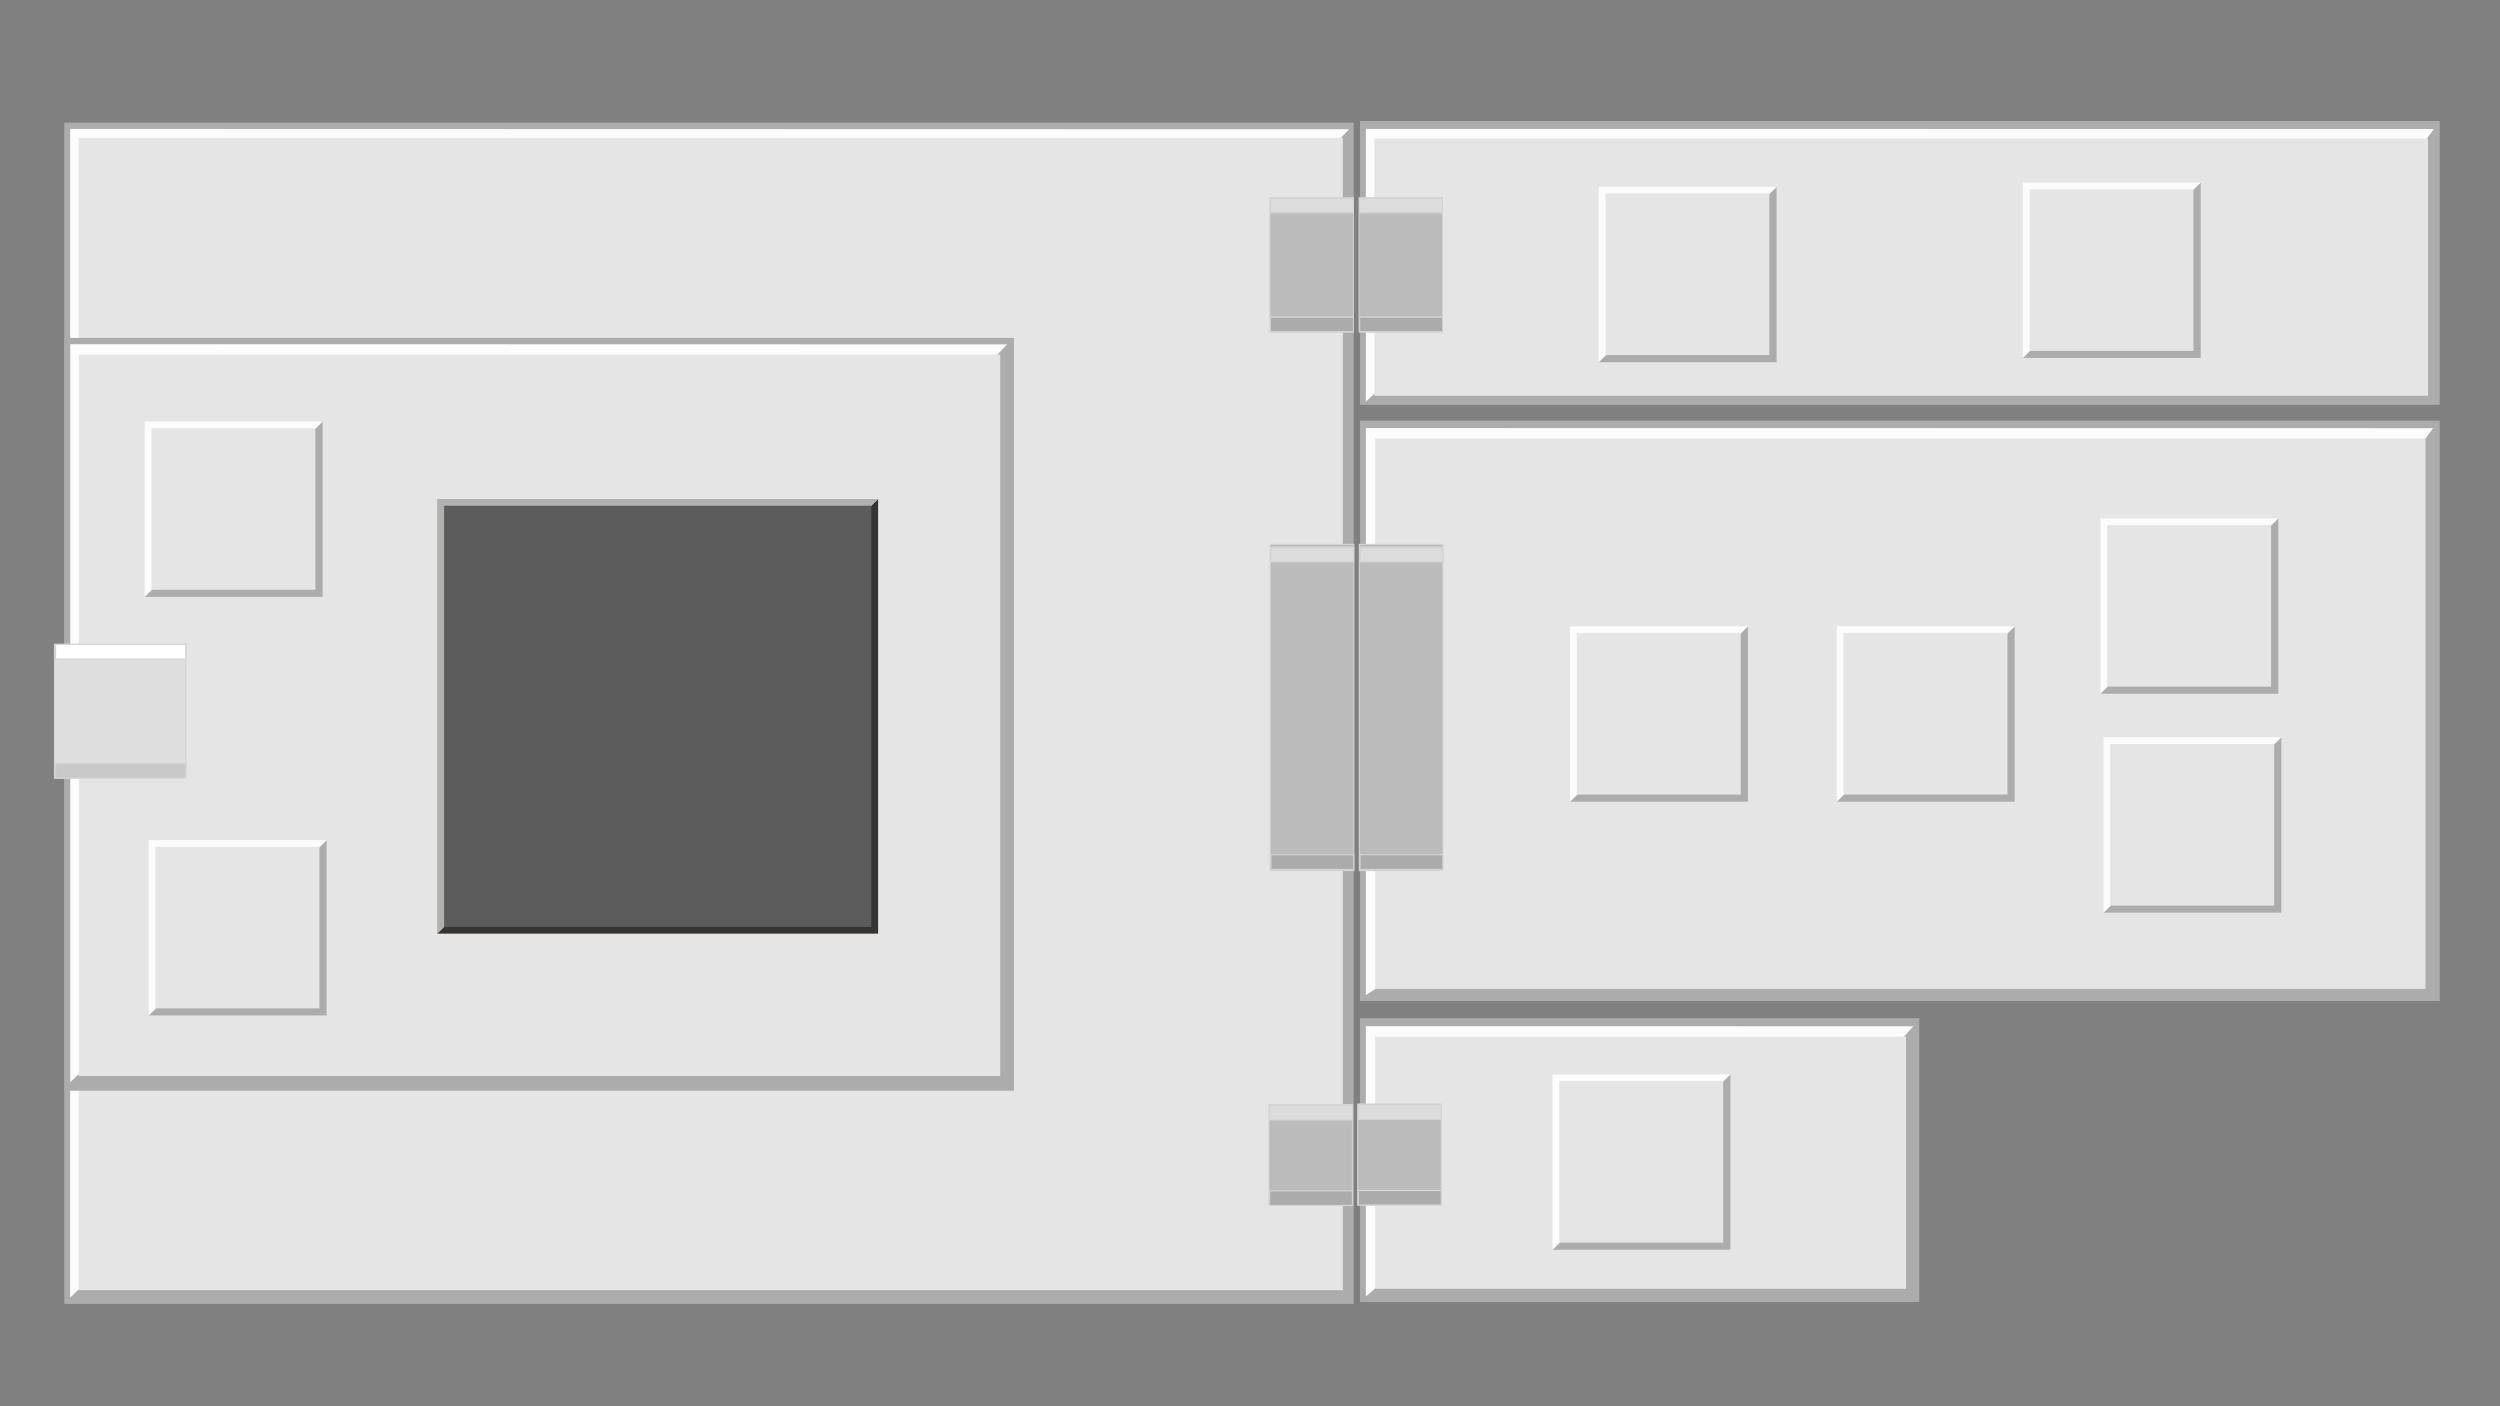 <?xml version="1.0" encoding="UTF-8" standalone="no"?>
<!-- Created with Inkscape (http://www.inkscape.org/) -->

<svg
   xmlns:dc="http://purl.org/dc/elements/1.1/"
   xmlns:cc="http://creativecommons.org/ns#"
   xmlns:rdf="http://www.w3.org/1999/02/22-rdf-syntax-ns#"
   xmlns:svg="http://www.w3.org/2000/svg"
   xmlns="http://www.w3.org/2000/svg"
   xmlns:sodipodi="http://sodipodi.sourceforge.net/DTD/sodipodi-0.dtd"
   xmlns:inkscape="http://www.inkscape.org/namespaces/inkscape"
   width="400"
   height="225"
   viewBox="0 0 105.833 59.531"
   version="1.1"
   id="svg2651"
   inkscape:version="0.92.4 (f8dce91, 2019-08-02)"
   sodipodi:docname="microfpga_boards.svg">
  <rect x="0" y="0" width="105.833" height="59.531" fill="#808080" stroke="none"/>
  <defs
     id="defs2645" />
  <sodipodi:namedview
     id="base"
     pagecolor="#ffffff"
     bordercolor="#666666"
     borderopacity="1.0"
     inkscape:pageopacity="0.0"
     inkscape:pageshadow="2"
     inkscape:zoom="5.7328682"
     inkscape:cx="211.88603"
     inkscape:cy="138.23735"
     inkscape:document-units="mm"
     inkscape:current-layer="layer1"
     showgrid="false"
     units="px"
     inkscape:window-width="3773"
     inkscape:window-height="2105"
     inkscape:window-x="3907"
     inkscape:window-y="27"
     inkscape:window-maximized="1" />
  <g
     inkscape:label="Layer 1"
     inkscape:groupmode="layer"
     id="layer1"
     transform="translate(0,-237.469)">
    <rect
       style="fill:#acacac;fill-opacity:1;stroke:none;stroke-width:0.1;stroke-miterlimit:4;stroke-dasharray:none;stroke-dashoffset:0;stroke-opacity:1"
       id="rect2044"
       width="54.585"
       height="50.006"
       x="2.721"
       y="242.661" />
    <path
       style="fill:#fcfcfc;fill-opacity:1;stroke:none;stroke-width:0.265px;stroke-linecap:butt;stroke-linejoin:miter;stroke-opacity:1"
       d="m 2.97,242.927 -0.001,49.475 2.603,-2.516 49.851,-45.177 1.686,-1.769 z"
       id="path2064"
       inkscape:connector-curvature="0"
       sodipodi:nodetypes="cccccc" />
    <rect
       style="fill:#e5e5e5;fill-opacity:1;stroke:none;stroke-width:0.5;stroke-miterlimit:4;stroke-dasharray:none;stroke-dashoffset:0;stroke-opacity:1"
       id="rect2044-6"
       width="53.516"
       height="48.781"
       x="3.331"
       y="243.303" />
    <g
       id="g1978"
       transform="translate(-7.206,-1.37)">
      <rect
         y="253.144"
         x="9.931"
         height="31.869"
         width="40.2"
         id="rect2044-67"
         style="fill:#acacac;fill-opacity:1;stroke:none;stroke-width:0.1;stroke-miterlimit:4;stroke-dasharray:none;stroke-dashoffset:0;stroke-opacity:1" />
    </g>
    <path
       style="fill:#fcfcfc;fill-opacity:1;stroke:none;stroke-width:0.265px;stroke-linecap:butt;stroke-linejoin:miter;stroke-opacity:1"
       d="m 2.974,252.04 -7.97e-4,31.245 1.898,-1.822 35.329,-26.827 2.427,-2.587 z"
       id="path2064-5"
       inkscape:connector-curvature="0"
       sodipodi:nodetypes="cccccc" />
    <rect
       style="fill:#e5e5e5;fill-opacity:1;stroke:none;stroke-width:0.5;stroke-miterlimit:4;stroke-dasharray:none;stroke-dashoffset:0;stroke-opacity:1"
       id="rect2044-6-3"
       width="39.007"
       height="30.538"
       x="3.335"
       y="252.482" />
    <g
       id="g2223-4"
       transform="matrix(1.382,0,0,1.407,-343.318,-18.29)"
       style="stroke-width:0.717">
      <rect
         y="201.164"
         x="250.091"
         height="4.022"
         width="4.022"
         id="rect6703-9-3"
         style="fill:#dedede;fill-opacity:1;stroke:#d3d3d3;stroke-width:0.036;stroke-miterlimit:4;stroke-dasharray:none;stroke-dashoffset:0;stroke-opacity:1" />
      <rect
         y="204.744"
         x="250.123"
         height="0.443"
         width="3.99"
         id="rect6705-7-3"
         style="fill:#c8c8c8;fill-opacity:1;stroke:#d3d3d3;stroke-width:0.036;stroke-miterlimit:4;stroke-dasharray:none;stroke-dashoffset:0;stroke-opacity:1" />
      <rect
         y="201.164"
         x="250.123"
         height="0.443"
         width="3.99"
         id="rect6705-0-3-3"
         style="fill:#ffffff;fill-opacity:1;stroke:#d3d3d3;stroke-width:0.036;stroke-miterlimit:4;stroke-dasharray:none;stroke-dashoffset:0;stroke-opacity:1" />
    </g>
    <g
       id="g2494-86-9-4-4-2"
       transform="translate(-183.297,35.966)">
      <path
         inkscape:connector-curvature="0"
         id="path6429-4-7-7-43-0-7-3-0-4"
         d="m 189.59,244.492 7.532,-7.425 v 7.425 z"
         style="fill:#acacac;fill-opacity:1;stroke:none;stroke-width:0.265px;stroke-linecap:butt;stroke-linejoin:miter;stroke-opacity:1" />
      <path
         inkscape:connector-curvature="0"
         id="path6431-1-0-9-0-4-7-0-5-7"
         d="m 197.122,237.067 -7.532,7.425 v -7.425 z"
         style="fill:#fcfcfc;fill-opacity:1;stroke:none;stroke-width:0.265px;stroke-linecap:butt;stroke-linejoin:miter;stroke-opacity:1" />
      <rect
         y="237.351"
         x="189.878"
         height="6.841"
         width="6.939"
         id="rect6186-5-7-0-3-5-9-2-7-88-6-3-9-7"
         style="fill:#e5e5e5;fill-opacity:1;stroke:none;stroke-width:0.1;stroke-miterlimit:4;stroke-dasharray:none;stroke-dashoffset:0;stroke-opacity:1" />
    </g>
    <g
       id="g2494-86-9-4"
       transform="translate(-183.466,18.243)">
      <path
         inkscape:connector-curvature="0"
         id="path6429-4-7-7-43-0-7-3"
         d="m 189.59,244.492 7.532,-7.425 v 7.425 z"
         style="fill:#acacac;fill-opacity:1;stroke:none;stroke-width:0.265px;stroke-linecap:butt;stroke-linejoin:miter;stroke-opacity:1" />
      <path
         inkscape:connector-curvature="0"
         id="path6431-1-0-9-0-4-7-0"
         d="m 197.122,237.067 -7.532,7.425 v -7.425 z"
         style="fill:#fcfcfc;fill-opacity:1;stroke:none;stroke-width:0.265px;stroke-linecap:butt;stroke-linejoin:miter;stroke-opacity:1" />
      <rect
         y="237.351"
         x="189.878"
         height="6.841"
         width="6.939"
         id="rect6186-5-7-0-3-5-9-2-7-88-6-3"
         style="fill:#e5e5e5;fill-opacity:1;stroke:none;stroke-width:0.1;stroke-miterlimit:4;stroke-dasharray:none;stroke-dashoffset:0;stroke-opacity:1" />
    </g>
    <g
       transform="translate(-200.362,25.777)"
       id="g7720-3">
      <rect
         y="232.817"
         x="218.874"
         height="18.396"
         width="18.661"
         id="rect6186-5-7-0-4-9-2-5-1"
         style="fill:#ffb378;fill-opacity:1;stroke:none;stroke-width:0.1;stroke-miterlimit:4;stroke-dasharray:none;stroke-dashoffset:0;stroke-opacity:1" />
      <path
         inkscape:connector-curvature="0"
         id="path6429-4-7-5-2-8"
         d="m 218.874,251.213 18.661,-18.396 v 18.396 z"
         style="fill:#343434;fill-opacity:1;stroke:none;stroke-width:0.265px;stroke-linecap:butt;stroke-linejoin:miter;stroke-opacity:1" />
      <path
         inkscape:connector-curvature="0"
         id="path6431-1-0-92-54-9"
         d="m 237.535,232.817 -18.661,18.396 v -18.396 z"
         style="fill:#b1b1b1;fill-opacity:1;stroke:none;stroke-width:0.265px;stroke-linecap:butt;stroke-linejoin:miter;stroke-opacity:1" />
      <rect
         y="233.101"
         x="219.162"
         height="17.828"
         width="18.085"
         id="rect6186-5-7-0-3-5-9-28-7-6"
         style="fill:#5c5c5c;fill-opacity:1;stroke:none;stroke-width:0.1;stroke-miterlimit:4;stroke-dasharray:none;stroke-dashoffset:0;stroke-opacity:1" />
    </g>
    <g
       id="g1978-6"
       transform="matrix(1.137,0,0,0.377,46.283,147.156)"
       style="stroke-width:1.527">
      <rect
         y="253.144"
         x="9.931"
         height="31.869"
         width="40.2"
         id="rect2044-67-2"
         style="fill:#acacac;fill-opacity:1;stroke:none;stroke-width:0.153;stroke-miterlimit:4;stroke-dasharray:none;stroke-dashoffset:0;stroke-opacity:1" />
    </g>
    <path
       style="fill:#fcfcfc;fill-opacity:1;stroke:none;stroke-width:0.265px;stroke-linecap:butt;stroke-linejoin:miter;stroke-opacity:1"
       d="m 57.82,242.927 -9.08e-4,11.544 1.238,-1.139 42.97,-9.028 1.007,-1.374 z"
       id="path2064-5-9"
       inkscape:connector-curvature="0"
       sodipodi:nodetypes="cccccc" />
    <rect
       style="fill:#e5e5e5;fill-opacity:1;stroke:none;stroke-width:0.5;stroke-miterlimit:4;stroke-dasharray:none;stroke-dashoffset:0;stroke-opacity:1"
       id="rect2044-6-3-1"
       width="44.607"
       height="10.887"
       x="58.181"
       y="243.336" />
    <g
       id="g2494-86-9-0-4"
       transform="translate(-121.914,8.31)">
      <path
         inkscape:connector-curvature="0"
         id="path6429-4-7-7-43-0-7-9-6"
         d="m 189.59,244.492 7.532,-7.425 v 7.425 z"
         style="fill:#acacac;fill-opacity:1;stroke:none;stroke-width:0.265px;stroke-linecap:butt;stroke-linejoin:miter;stroke-opacity:1" />
      <path
         inkscape:connector-curvature="0"
         id="path6431-1-0-9-0-4-7-2-9"
         d="m 197.122,237.067 -7.532,7.425 v -7.425 z"
         style="fill:#fcfcfc;fill-opacity:1;stroke:none;stroke-width:0.265px;stroke-linecap:butt;stroke-linejoin:miter;stroke-opacity:1" />
      <rect
         y="237.351"
         x="189.878"
         height="6.841"
         width="6.939"
         id="rect6186-5-7-0-3-5-9-2-7-88-6-5-2"
         style="fill:#e5e5e5;fill-opacity:1;stroke:none;stroke-width:0.1;stroke-miterlimit:4;stroke-dasharray:none;stroke-dashoffset:0;stroke-opacity:1" />
    </g>
    <g
       id="g1978-6-7"
       transform="matrix(1.137,0,0,0.771,46.283,60.101)"
       style="stroke-width:1.068">
      <rect
         y="253.144"
         x="9.931"
         height="31.869"
         width="40.2"
         id="rect2044-67-2-0"
         style="fill:#acacac;fill-opacity:1;stroke:none;stroke-width:0.107;stroke-miterlimit:4;stroke-dasharray:none;stroke-dashoffset:0;stroke-opacity:1" />
    </g>
    <path
       style="fill:#fcfcfc;fill-opacity:1;stroke:none;stroke-width:0.265px;stroke-linecap:butt;stroke-linejoin:miter;stroke-opacity:1"
       d="m 57.82,255.588 -9.08e-4,24.01 2.031,-1.332 42.099,-21.241 1.054,-1.43 z"
       id="path2064-5-9-9"
       inkscape:connector-curvature="0"
       sodipodi:nodetypes="cccccc" />
    <rect
       style="fill:#e5e5e5;fill-opacity:1;stroke:none;stroke-width:0.5;stroke-miterlimit:4;stroke-dasharray:none;stroke-dashoffset:0;stroke-opacity:1"
       id="rect2044-6-3-1-3"
       width="44.465"
       height="23.3"
       x="58.214"
       y="256.03" />
    <g
       id="g1978-6-8"
       transform="matrix(0.589,0,0,0.377,51.722,185.139)"
       style="stroke-width:2.121">
      <rect
         y="253.144"
         x="9.931"
         height="31.869"
         width="40.2"
         id="rect2044-67-2-7"
         style="fill:#acacac;fill-opacity:1;stroke:none;stroke-width:0.212;stroke-miterlimit:4;stroke-dasharray:none;stroke-dashoffset:0;stroke-opacity:1" />
    </g>
    <path
       style="fill:#fcfcfc;fill-opacity:1;stroke:none;stroke-width:0.265px;stroke-linecap:butt;stroke-linejoin:miter;stroke-opacity:1"
       d="m 57.82,280.91 -4.66e-4,11.446 0.945,-0.819 21.24,-9.532 0.993,-1.091 z"
       id="path2064-5-9-92"
       inkscape:connector-curvature="0"
       sodipodi:nodetypes="cccccc" />
    <rect
       style="fill:#e5e5e5;fill-opacity:1;stroke:none;stroke-width:0.5;stroke-miterlimit:4;stroke-dasharray:none;stroke-dashoffset:0;stroke-opacity:1"
       id="rect2044-6-3-1-0"
       width="22.475"
       height="10.673"
       x="58.214"
       y="281.352" />
    <g
       id="g2494-86-9"
       transform="translate(-123.869,45.883)">
      <path
         inkscape:connector-curvature="0"
         id="path6429-4-7-7-43-0-7"
         d="m 189.59,244.492 7.532,-7.425 v 7.425 z"
         style="fill:#acacac;fill-opacity:1;stroke:none;stroke-width:0.265px;stroke-linecap:butt;stroke-linejoin:miter;stroke-opacity:1" />
      <path
         inkscape:connector-curvature="0"
         id="path6431-1-0-9-0-4-7"
         d="m 197.122,237.067 -7.532,7.425 v -7.425 z"
         style="fill:#fcfcfc;fill-opacity:1;stroke:none;stroke-width:0.265px;stroke-linecap:butt;stroke-linejoin:miter;stroke-opacity:1" />
      <rect
         y="237.351"
         x="189.878"
         height="6.841"
         width="6.939"
         id="rect6186-5-7-0-3-5-9-2-7-88-6"
         style="fill:#e5e5e5;fill-opacity:1;stroke:none;stroke-width:0.1;stroke-miterlimit:4;stroke-dasharray:none;stroke-dashoffset:0;stroke-opacity:1" />
    </g>
    <g
       id="g2223-4-2"
       transform="matrix(0.879,0,0,1.407,-166.071,-37.184)"
       style="stroke-width:0.899">
      <g
         id="g2178">
        <rect
           style="fill:#bbbbbb;fill-opacity:1;stroke:#d3d3d3;stroke-width:0.045;stroke-miterlimit:4;stroke-dasharray:none;stroke-dashoffset:0;stroke-opacity:1"
           id="rect6703-9-3-3"
           width="4.022"
           height="4.022"
           x="250.091"
           y="201.164" />
        <rect
           style="fill:#ababab;fill-opacity:1;stroke:#d3d3d3;stroke-width:0.045;stroke-miterlimit:4;stroke-dasharray:none;stroke-dashoffset:0;stroke-opacity:1"
           id="rect6705-7-3-7"
           width="3.99"
           height="0.443"
           x="250.123"
           y="204.744" />
        <rect
           style="fill:#dcdcdc;fill-opacity:1;stroke:#d3d3d3;stroke-width:0.045;stroke-miterlimit:4;stroke-dasharray:none;stroke-dashoffset:0;stroke-opacity:1"
           id="rect6705-0-3-3-5"
           width="3.99"
           height="0.443"
           x="250.123"
           y="201.164" />
      </g>
    </g>
    <g
       id="g2223-4-2-9"
       transform="matrix(0.879,0,0,1.407,-162.298,-37.184)"
       style="stroke-width:0.899">
      <g
         id="g2178-7">
        <rect
           style="fill:#bbbbbb;fill-opacity:1;stroke:#d3d3d3;stroke-width:0.045;stroke-miterlimit:4;stroke-dasharray:none;stroke-dashoffset:0;stroke-opacity:1"
           id="rect6703-9-3-3-3"
           width="4.022"
           height="4.022"
           x="250.091"
           y="201.164" />
        <rect
           style="fill:#ababab;fill-opacity:1;stroke:#d3d3d3;stroke-width:0.045;stroke-miterlimit:4;stroke-dasharray:none;stroke-dashoffset:0;stroke-opacity:1"
           id="rect6705-7-3-7-6"
           width="3.99"
           height="0.443"
           x="250.123"
           y="204.744" />
        <rect
           style="fill:#dcdcdc;fill-opacity:1;stroke:#d3d3d3;stroke-width:0.045;stroke-miterlimit:4;stroke-dasharray:none;stroke-dashoffset:0;stroke-opacity:1"
           id="rect6705-0-3-3-5-1"
           width="3.99"
           height="0.443"
           x="250.123"
           y="201.164" />
      </g>
    </g>
    <g
       id="g2494-86-9-0-4-2"
       transform="translate(-103.96,8.13)">
      <path
         inkscape:connector-curvature="0"
         id="path6429-4-7-7-43-0-7-9-6-9"
         d="m 189.59,244.492 7.532,-7.425 v 7.425 z"
         style="fill:#acacac;fill-opacity:1;stroke:none;stroke-width:0.265px;stroke-linecap:butt;stroke-linejoin:miter;stroke-opacity:1" />
      <path
         inkscape:connector-curvature="0"
         id="path6431-1-0-9-0-4-7-2-9-3"
         d="m 197.122,237.067 -7.532,7.425 v -7.425 z"
         style="fill:#fcfcfc;fill-opacity:1;stroke:none;stroke-width:0.265px;stroke-linecap:butt;stroke-linejoin:miter;stroke-opacity:1" />
      <rect
         y="237.351"
         x="189.878"
         height="6.841"
         width="6.939"
         id="rect6186-5-7-0-3-5-9-2-7-88-6-5-2-1"
         style="fill:#e5e5e5;fill-opacity:1;stroke:none;stroke-width:0.1;stroke-miterlimit:4;stroke-dasharray:none;stroke-dashoffset:0;stroke-opacity:1" />
    </g>
    <g
       id="g2450">
      <rect
         y="284.228"
         x="53.719"
         height="4.273"
         width="3.536"
         id="rect6703-9-3-3-4"
         style="fill:#bbbbbb;fill-opacity:1;stroke:#d3d3d3;stroke-width:0.05;stroke-miterlimit:4;stroke-dasharray:none;stroke-dashoffset:0;stroke-opacity:1" />
      <rect
         y="287.883"
         x="53.747"
         height="0.617"
         width="3.508"
         id="rect6705-7-3-7-5"
         style="fill:#ababab;fill-opacity:1;stroke:#d3d3d3;stroke-width:0.05;stroke-miterlimit:4;stroke-dasharray:none;stroke-dashoffset:0;stroke-opacity:1" />
      <rect
         y="284.261"
         x="53.747"
         height="0.617"
         width="3.508"
         id="rect6705-0-3-3-5-0"
         style="fill:#dcdcdc;fill-opacity:1;stroke:#d3d3d3;stroke-width:0.05;stroke-miterlimit:4;stroke-dasharray:none;stroke-dashoffset:0;stroke-opacity:1" />
    </g>
    <g
       id="g2494-86-9-0-4-20"
       transform="translate(-111.835,26.914)">
      <path
         inkscape:connector-curvature="0"
         id="path6429-4-7-7-43-0-7-9-6-6"
         d="m 189.59,244.492 7.532,-7.425 v 7.425 z"
         style="fill:#acacac;fill-opacity:1;stroke:none;stroke-width:0.265px;stroke-linecap:butt;stroke-linejoin:miter;stroke-opacity:1" />
      <path
         inkscape:connector-curvature="0"
         id="path6431-1-0-9-0-4-7-2-9-1"
         d="m 197.122,237.067 -7.532,7.425 v -7.425 z"
         style="fill:#fcfcfc;fill-opacity:1;stroke:none;stroke-width:0.265px;stroke-linecap:butt;stroke-linejoin:miter;stroke-opacity:1" />
      <rect
         y="237.351"
         x="189.878"
         height="6.841"
         width="6.939"
         id="rect6186-5-7-0-3-5-9-2-7-88-6-5-2-5"
         style="fill:#e5e5e5;fill-opacity:1;stroke:none;stroke-width:0.1;stroke-miterlimit:4;stroke-dasharray:none;stroke-dashoffset:0;stroke-opacity:1" />
    </g>
    <g
       id="g2494-86-9-0-4-5"
       transform="translate(-100.674,22.346)">
      <path
         inkscape:connector-curvature="0"
         id="path6429-4-7-7-43-0-7-9-6-4"
         d="m 189.59,244.492 7.532,-7.425 v 7.425 z"
         style="fill:#acacac;fill-opacity:1;stroke:none;stroke-width:0.265px;stroke-linecap:butt;stroke-linejoin:miter;stroke-opacity:1" />
      <path
         inkscape:connector-curvature="0"
         id="path6431-1-0-9-0-4-7-2-9-7"
         d="m 197.122,237.067 -7.532,7.425 v -7.425 z"
         style="fill:#fcfcfc;fill-opacity:1;stroke:none;stroke-width:0.265px;stroke-linecap:butt;stroke-linejoin:miter;stroke-opacity:1" />
      <rect
         y="237.351"
         x="189.878"
         height="6.841"
         width="6.939"
         id="rect6186-5-7-0-3-5-9-2-7-88-6-5-2-6"
         style="fill:#e5e5e5;fill-opacity:1;stroke:none;stroke-width:0.1;stroke-miterlimit:4;stroke-dasharray:none;stroke-dashoffset:0;stroke-opacity:1" />
    </g>
    <g
       id="g2494-86-9-0-4-56"
       transform="translate(-100.544,31.614)">
      <path
         inkscape:connector-curvature="0"
         id="path6429-4-7-7-43-0-7-9-6-93"
         d="m 189.59,244.492 7.532,-7.425 v 7.425 z"
         style="fill:#acacac;fill-opacity:1;stroke:none;stroke-width:0.265px;stroke-linecap:butt;stroke-linejoin:miter;stroke-opacity:1" />
      <path
         inkscape:connector-curvature="0"
         id="path6431-1-0-9-0-4-7-2-9-74"
         d="m 197.122,237.067 -7.532,7.425 v -7.425 z"
         style="fill:#fcfcfc;fill-opacity:1;stroke:none;stroke-width:0.265px;stroke-linecap:butt;stroke-linejoin:miter;stroke-opacity:1" />
      <rect
         y="237.351"
         x="189.878"
         height="6.841"
         width="6.939"
         id="rect6186-5-7-0-3-5-9-2-7-88-6-5-2-52"
         style="fill:#e5e5e5;fill-opacity:1;stroke:none;stroke-width:0.1;stroke-miterlimit:4;stroke-dasharray:none;stroke-dashoffset:0;stroke-opacity:1" />
    </g>
    <g
       id="g2494-86-9-0-4-54"
       transform="translate(-123.127,26.914)">
      <path
         inkscape:connector-curvature="0"
         id="path6429-4-7-7-43-0-7-9-6-7"
         d="m 189.59,244.492 7.532,-7.425 v 7.425 z"
         style="fill:#acacac;fill-opacity:1;stroke:none;stroke-width:0.265px;stroke-linecap:butt;stroke-linejoin:miter;stroke-opacity:1" />
      <path
         inkscape:connector-curvature="0"
         id="path6431-1-0-9-0-4-7-2-9-4"
         d="m 197.122,237.067 -7.532,7.425 v -7.425 z"
         style="fill:#fcfcfc;fill-opacity:1;stroke:none;stroke-width:0.265px;stroke-linecap:butt;stroke-linejoin:miter;stroke-opacity:1" />
      <rect
         y="237.351"
         x="189.878"
         height="6.841"
         width="6.939"
         id="rect6186-5-7-0-3-5-9-2-7-88-6-5-2-4"
         style="fill:#e5e5e5;fill-opacity:1;stroke:none;stroke-width:0.1;stroke-miterlimit:4;stroke-dasharray:none;stroke-dashoffset:0;stroke-opacity:1" />
    </g>
    <g
       id="g2410"
       transform="translate(-0.132)">
      <rect
         y="260.516"
         x="53.906"
         height="13.805"
         width="3.536"
         id="rect6703-9-3-3-7"
         style="fill:#bbbbbb;fill-opacity:1;stroke:#d3d3d3;stroke-width:0.05;stroke-miterlimit:4;stroke-dasharray:none;stroke-dashoffset:0;stroke-opacity:1" />
      <rect
         y="273.652"
         x="53.934"
         height="0.623"
         width="3.508"
         id="rect6705-7-3-7-8"
         style="fill:#ababab;fill-opacity:1;stroke:#d3d3d3;stroke-width:0.05;stroke-miterlimit:4;stroke-dasharray:none;stroke-dashoffset:0;stroke-opacity:1" />
      <rect
         y="260.631"
         x="53.934"
         height="0.623"
         width="3.508"
         id="rect6705-0-3-3-5-6"
         style="fill:#dcdcdc;fill-opacity:1;stroke:#d3d3d3;stroke-width:0.05;stroke-miterlimit:4;stroke-dasharray:none;stroke-dashoffset:0;stroke-opacity:1" />
    </g>
    <g
       transform="translate(3.64)"
       id="g2410-8">
      <rect
         y="260.516"
         x="53.906"
         height="13.805"
         width="3.536"
         id="rect6703-9-3-3-7-8"
         style="fill:#bbbbbb;fill-opacity:1;stroke:#d3d3d3;stroke-width:0.05;stroke-miterlimit:4;stroke-dasharray:none;stroke-dashoffset:0;stroke-opacity:1" />
      <rect
         y="273.652"
         x="53.934"
         height="0.623"
         width="3.508"
         id="rect6705-7-3-7-8-4"
         style="fill:#ababab;fill-opacity:1;stroke:#d3d3d3;stroke-width:0.05;stroke-miterlimit:4;stroke-dasharray:none;stroke-dashoffset:0;stroke-opacity:1" />
      <rect
         y="260.631"
         x="53.934"
         height="0.623"
         width="3.508"
         id="rect6705-0-3-3-5-6-3"
         style="fill:#dcdcdc;fill-opacity:1;stroke:#d3d3d3;stroke-width:0.05;stroke-miterlimit:4;stroke-dasharray:none;stroke-dashoffset:0;stroke-opacity:1" />
    </g>
    <g
       transform="translate(3.759,-0.02)"
       id="g2450-1">
      <rect
         y="284.228"
         x="53.719"
         height="4.273"
         width="3.536"
         id="rect6703-9-3-3-4-4"
         style="fill:#bbbbbb;fill-opacity:1;stroke:#d3d3d3;stroke-width:0.05;stroke-miterlimit:4;stroke-dasharray:none;stroke-dashoffset:0;stroke-opacity:1" />
      <rect
         y="287.883"
         x="53.747"
         height="0.617"
         width="3.508"
         id="rect6705-7-3-7-5-9"
         style="fill:#ababab;fill-opacity:1;stroke:#d3d3d3;stroke-width:0.05;stroke-miterlimit:4;stroke-dasharray:none;stroke-dashoffset:0;stroke-opacity:1" />
      <rect
         y="284.261"
         x="53.747"
         height="0.617"
         width="3.508"
         id="rect6705-0-3-3-5-0-2"
         style="fill:#dcdcdc;fill-opacity:1;stroke:#d3d3d3;stroke-width:0.05;stroke-miterlimit:4;stroke-dasharray:none;stroke-dashoffset:0;stroke-opacity:1" />
    </g>
  </g>
</svg>

